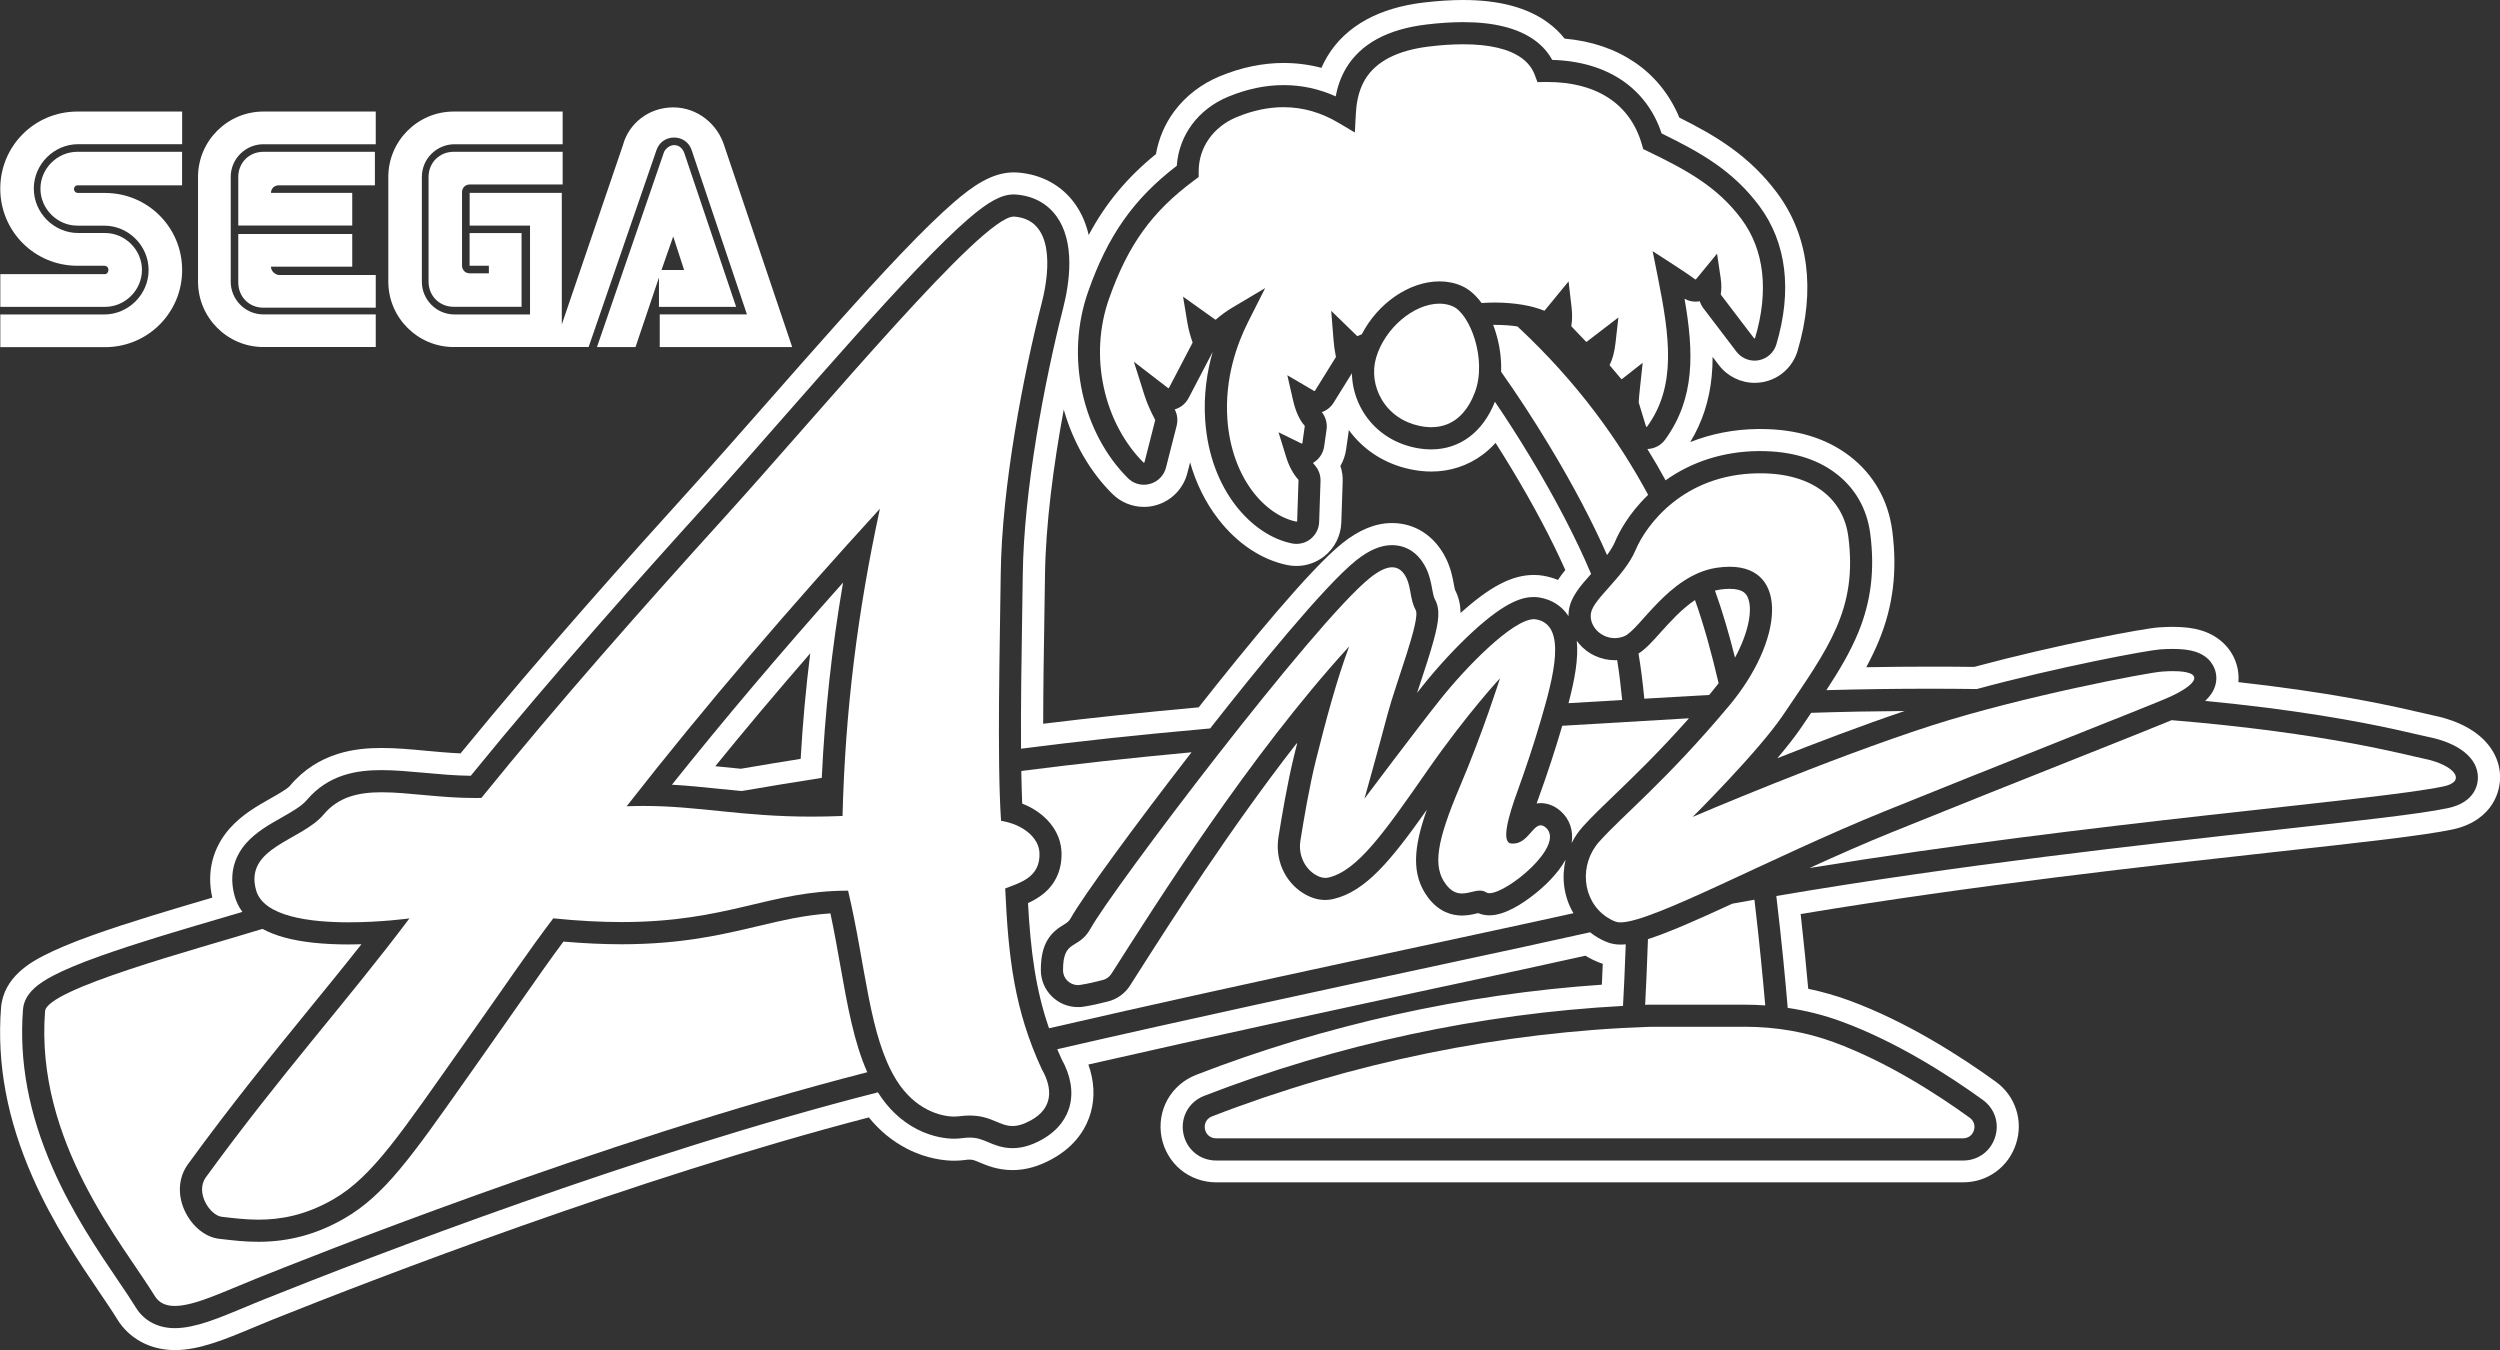 <?xml version="1.0" encoding="utf-8"?>
<!-- Generator: Adobe Illustrator 26.0.3, SVG Export Plug-In . SVG Version: 6.00 Build 0)  -->
<svg version="1.1" id="Layer_1" xmlns="http://www.w3.org/2000/svg" xmlns:xlink="http://www.w3.org/1999/xlink" x="0px" y="0px"
	 viewBox="0 0 3839 2073.3" style="enable-background:new 0 0 3839 2073.3;" xml:space="preserve">
<rect x="0" y="0" width="3839" height="2073.3" fill="#333333" stroke="none"/>
<style type="text/css">
	.st0{fill:#FFFFFF;}
	.st1{fill:none;}
</style>
<g>
	<g>
		<g>
			<g>
				<path class="st0" d="M1139,1214.7c39.2-6.8,80.1-13.5,122.9-20.2c4.8-100.9,15.4-199,32.7-299.9
					c-96,107.7-182.9,210.3-262.8,310.4c25,1.4,48.7,3.9,73.3,6.4C1116.2,1212.5,1127.4,1213.6,1139,1214.7z M1244.2,1003.3
					c-6.7,53.8-11.6,107.5-14.7,162c-31.4,5-62.2,10.1-91.8,15.2c-9.5-0.9-18.9-1.9-29.1-2.9c-3.4-0.3-6.8-0.7-10.2-1
					C1144.6,1119.7,1192.9,1062.3,1244.2,1003.3z"/>
				<g>
					<path class="st0" d="M1543.6,1364.3c22.3-8.8,54.4-16.7,52.6-55c-1.1-22.3-23.9-43-59-48.9c-6.4-95.6-1.6-277.2-0.5-378
						c1.5-135.3,34.9-307.1,63.2-418c13.8-54.2,17-127.5-42.5-131.8c-0.3,0-0.5,0-0.8,0c-48.7,0-288.7,290.4-445.5,463.4
						c-123.3,136-255,284.8-371.9,429.3c-3.2,0.1-6.4,0.1-9.6,0.1c-54.6,0-102.8-8.8-143.3-8.8c-36.4,0-66.6,7.1-89.4,34.2
						c-34,40.4-122.4,50.2-103.6,116.4c11.4,40,81.5,49.1,142.3,49.1c49.7,0,93.1-6,93.1-6c-95.7,127.5-195.6,236.8-312.5,397.4
						c-17,23.4,6.2,58.7,24.4,60.8c16.7,1.9,35.5,4.4,56.2,4.4c33.3,0,71.7-6.3,114.9-31.2c61-35.1,104.1-102,201.9-240.2
						c68.5-96.8,95.6-138.1,136-191.3c39.2,4,73.8,5.7,104.7,5.7c164.9,0,226.3-48.2,348-48.2c27.6,116.9,32.1,223.4,74.4,291.2
						c28.3,45.3,67.8,55.7,88.7,55.7c2.6,0,4.9-0.2,6.9-0.4c6.1-0.8,11.5-1.2,16.5-1.2c33.4,0,45.6,16.1,66,16.1
						c7.7,0,16.5-2.3,28-8.6c34.3-18.7,34-48.9,17-78.6C1558,1551.6,1548.4,1471.9,1543.6,1364.3z M1293.8,1253
						c-16.9,0.7-32.8,1-47.8,1c-108.5,0-172-16.4-258.2-16.4c-8.3,0-16.7,0.2-25.5,0.5c121.1-155.1,252.9-308.2,388.9-456.9
						C1317.2,938.5,1297.9,1089.8,1293.8,1253z"/>
					<path class="st0" d="M1275.2,1402.6c-39.8,2.6-73.4,10.6-111.4,19.6c-54.8,13-116.9,27.8-209.6,27.8c-27.9,0-57.8-1.4-89-4.1
						c-20.9,28.1-39.4,54.6-65.4,91.8c-16.3,23.4-34.9,49.9-58.6,83.5c-9.7,13.7-18.8,26.7-27.5,39
						c-82.4,116.9-123.7,175.6-185.2,211c-41.8,24.1-84.9,35.7-131.9,35.7c-20.8,0-39.3-2.2-55.5-4.1l-4.6-0.5
						c-21.8-2.5-42.8-20.1-53.6-44.7c-10.6-24.2-8.5-50.3,5.7-69.8c66.7-91.7,127.1-165.8,185.5-237.5
						c27.8-34.1,54.6-66.9,80.9-100.3c-6.4,0.2-12.9,0.3-19.6,0.3c-39.4,0-72.6-3.6-98.6-10.7c-12.7-3.5-24-7.9-33.7-13.2
						c-1.7,0.5-3.3,1-5,1.5c-96.8,29.8-326.3,90.8-328.9,124.9c-15.4,200.3,119.5,357.5,168.4,437.2c6.7,11,17.3,15.4,30.9,15.4
						c30.3,0,75.3-22.1,124.8-41.9c71-28.4,526.9-211.4,938.5-317c-20.5-46.2-30.3-101.5-41.4-163.7
						C1285.8,1456.7,1281,1430,1275.2,1402.6z"/>
					<path class="st0" d="M1632.4,1490c0,12.8,10.5,22.7,22.9,22.7c1.2,0,2.5-0.1,3.7-0.3c11.7-1.9,22.7-4.4,34.5-7.5
						c5.5-1.4,10.2-4.9,13.2-9.6c69.8-109.3,211.4-334.5,365.1-502.7c-19.1,51-36.1,114.8-51,174.3c-10,39.9-19,93.2-23.9,124
						c-3.2,20,4.9,40.7,22,51.7c5.1,3.3,10.7,5.5,16.3,5.5c1.6,0,3.1-0.2,4.7-0.5c44.6-10.6,85-68,153-165.8
						c59.6-85.6,110.5-140.3,110.5-140.3s-25.8,82.1-61.9,167.1c-36.1,85-41.2,122.3-21.5,149c8.3,11.3,16.8,14.4,25,14.4
						c9.8,0,19.2-4.4,27.5-4.4c3.4,0,6.6,0.7,9.6,2.7c1.3,0.9,3,1.3,5,1.3c27.5,0,117.1-73.4,86.9-100.5c-3-2.7-5.7-3.8-8.1-3.8
						c-12.5,0-20.6,28.1-42.5,28.1c-1,0-2.1-0.1-3.1-0.2c-15.3-1.8-4.2-41.4,9.7-79.6c13.1-36.2,25.3-72.7,36.1-109.7
						c19.3-66.1,41-146.3-7.3-154.8c-1-0.2-2.1-0.3-3.2-0.3c-32.3,0-103.4,72.2-145,124.6c-35.8,45-115.3,150.9-115.3,150.9
						s21.3-76,35.6-130.2c12.3-46.5,51-145.1,43-159.4c-8.8-15.9-6.9-34.5-14.3-49.4c-5-10.1-12-16.2-21.8-16.2
						c-8.8,0-19.9,4.9-34,16.2c-85,68-395,476.9-429.3,538.8C1655.8,1459.6,1632.3,1441,1632.4,1490z"/>
					<path class="st0" d="M2480.2,831.5c5.3-12.6,20.1-42.3,50.7-71.6c-44.5-82.4-107-171.4-200.7-258.6
						c-10.2-1.6-21.5-2.4-33.7-2.4c-1.2,0-2.4,0-3.6,0c1.5,4,3,8,4.2,12.3c6.1,19.9,8.7,40.3,8,59.7c23.5,33.2,49,71.8,74.5,114.2
						c35.7,59.2,65.6,115.9,88.2,167.3C2472.9,845.4,2477.3,838.4,2480.2,831.5z"/>
					<path class="st0" d="M2775.9,1102.5c-3.3,4.8-6.6,9.7-10,14.7c-9.5,14-22.4,30.3-36.6,47.1c59.9-23.7,130.6-50.6,195.5-72.5
						c-45.7,0.3-93.5,1.2-143.6,2.8C2779.6,1097.2,2777.8,1099.9,2775.9,1102.5z"/>
					<path class="st0" d="M2230.9,470.4c-6.2-2.7-13.1-4.1-20.5-4.1c-39.5,0-84,37.9-97.2,82.8c-6.3,21.3-3.1,44.9,8.7,64.6
						c12.3,20.7,32.7,34.9,57.4,40.2c6.5,1.4,12.8,2.1,18.7,2.1c38.6,0,57.7-29.2,66.9-53.7C2283.9,551.5,2257.2,482,2230.9,470.4z"
						/>
					<path class="st0" d="M2371,477c0.1,0,0.2,0.1,0.3,0.1s0.5,0,0.7-0.3l36.7-44.7l4.6,39.8c1.2,10.4,1.1,20-0.4,28.5
						c-0.1,0.3,0,0.6,0.2,0.8l22.3,23.4c0.4,0.4,1.1,0.3,1.3,0.1l48.5-37.2l-4.5,39.7c-1.5,13.1-4.4,24.2-8.8,33
						c-0.2,0.3-0.1,0.7,0.1,1l17.5,20.7c0.2,0.2,0.4,0.3,0.7,0.3s0.5-0.1,0.6-0.2l31.7-24.9l-4.3,40c-0.9,8.1-1.5,15.1-1.8,20.7
						c0,0.1,0,0.2,0,0.3l11.2,36.7c0.1,0.3,0.4,0.6,0.8,0.7c0.3,0,0.7,0,0.9-0.4c45.4-62.4,34.8-137.8,16.4-229.9l-7.9-39.5
						l33.8,21.9c9.1,5.9,21.9,14.3,31.5,21.4c0.2,0.2,0.9,0.3,1.3-0.2c2.2-2.7,5-6.1,8-9.7l24.3-29.6l5.6,37.9
						c1.3,8.8,1.3,17,0.1,24.5c0,0.3,0,0.5,0.2,0.7l50.8,66.7c0.3,0.3,0.6,0.4,0.8,0.4c0.5-0.1,0.8-0.3,0.9-0.7
						c21.4-72.1,14.2-135.2-20.7-182.3c-37.2-50.2-85.3-76-144.3-104.5l-6.8-3.3l-2.1-7.3c-17.7-61.7-69.2-95.7-145.2-95.7
						c-1,0-2.1,0-3.1,0l-12,0.2l-4.2-11.3c-3.7-9.9-10.4-18.6-20-25.6c-19.4-14.1-49.6-21.2-89.8-21.2c-15.8,0-33.3,1.1-52.1,3.4
						c-48.8,5.8-82,22.9-98.7,50.8c-11.1,18.7-13.4,39.3-14.1,53.2l-1.5,28.1l-24.2-14.4c-27.6-16.5-55.6-24.5-85.5-24.5
						c-23.2,0-47.3,5.1-71.7,15.2c-36.1,14.9-58.5,46.8-58.4,83.4v8.6l-6.9,5.1c-65.1,48.3-101.7,99.3-130.8,181.9
						c-15.2,43.3-18,90.6-7.9,136.7c9.7,44.6,31.3,85.3,60.8,114.7c0.4,0.4,0.7,0.3,0.9,0.2c0.3-0.1,0.6-0.4,0.7-0.7l16.4-64.4
						c0.1-0.2,0-0.5-0.1-0.7c-7.1-13.3-12.6-25.9-16.3-37.5l-16.3-51.6l52.5,40.4c0.4,0.3,0.6,0.2,0.8,0.2c0.3-0.1,0.5-0.2,0.6-0.5
						l36.1-69.1c0.1-0.2,0.1-0.5,0.1-0.8c-3.6-10-6.2-20-7.9-29.8l-6.7-40.4l49.3,35.2c0.1,0.1,0.8,0.3,1.2-0.1
						c8-6.9,16.6-13.2,25.6-18.5l50-29.7l-26.2,51.9c-16.9,33.5-36.1,86.5-31.9,148.6c6.2,91.1,58,148.5,106,158.1h0.2
						c0.1,0,0.4,0,0.6-0.2s0.3-0.4,0.4-0.7l2.1-62.7c0-0.2-0.1-0.5-0.2-0.7c-8.2-9.2-14.6-21.1-18.9-35.3l-11.6-37.6l35.3,17.3
						c0.3,0.1,0.6,0.1,0.8,0c0.3-0.1,0.5-0.4,0.5-0.7l3.7-25.9c0-0.3,0-0.6-0.2-0.8c-7.8-8.6-13.8-21.7-17.8-39.1l-8.8-38.4
						l41.2,24.2c0.2,0.1,0.3,0.1,0.5,0.1c0.2,0,0.6,0,0.8-0.5l32-51.5c0.1-0.2,0.2-0.5,0.1-0.7c-1.7-8.1-2.9-16.7-3.6-25.5l-3.6-45
						l39.6,38.5c0.5,0.4,0.8,0.3,1.1,0.2c1.9-0.9,4.1-1.8,6.3-2.7c24.3-47.2,72.5-81.2,119.3-81.2c12.1,0,23.6,2.3,34.1,7
						c11,4.8,21.5,13.9,30.5,26.2c7.3-0.5,14.5-0.7,21.5-0.7C2325.5,464.8,2351.3,469,2371,477z"/>
					<path class="st0" d="M2483.3,1013.7c-1.2,0.1-2.5,0.1-3.7,0.1c-20.9,0-40.8-9.1-54.5-24.9c-1.4-1.6-2.6-3.2-3.8-4.9
						c2.8,27.2-3.2,59.8-12.7,95.8c26.6-1.6,54.1-3.3,82.4-4.9C2488.9,1053.2,2486.4,1032.6,2483.3,1013.7z"/>
					<path class="st0" d="M3721.8,1164.9c-27.5-5.5-148.2-39.3-387-59c-21.3,8.9-78.2,31.5-148.7,59.6
						c-85.4,34-191.8,76.3-280.8,112.4c-42.5,17.2-85.4,36.2-126.6,55c437.9-71.2,869.2-103.4,973.3-125.2
						C3788.8,1200,3769.6,1174.5,3721.8,1164.9z"/>
					<path class="st0" d="M2679.6,1542.8c10.4,0,20.8,0.4,31.1,1.1c-3.3-38.1-8.7-95.6-16.6-162.3c-11.3,2-22.7,4-34,6.1
						c-57.3,26.4-98.9,44.7-129.5,54.4c-1.3,40.2-3,75-4.3,100.9c1.9-0.1,3.8-0.2,5.7-0.2c0.4,0,0.8,0,1.2,0H2679.6z"/>
					<path class="st0" d="M2404.1,1320.2c-12.6,22.8-34.2,42.2-47.2,52.5c-18.8,15-46.2,32.9-69.8,32.9c-6.1,0-11.9-1.2-17.2-3.4
						c-0.8,0.2-1.6,0.4-2.3,0.5c-5.7,1.4-13.6,3.2-22.7,3.2c-14.4,0-35.2-4.9-52.4-28.2c-25.5-34.6-22.1-76-1.4-134.3
						c-55.2,78.1-94,125.4-143.5,137.1c-4.1,1-8.3,1.5-12.6,1.5c-11.7,0-23.3-3.7-34.6-10.9c-28-17.9-42.6-51.5-37.2-85.6
						c4.7-29.5,14-85.2,24.5-127c1.4-5.5,2.8-11.2,4.2-16.9c-0.3,0-0.7,0.1-1,0.1c-102.6,131.8-192.1,272-246.4,357.2
						c-3.2,5.1-6.3,10-9.3,14.6c-7.7,12-19.5,20.6-33.3,24.2c-14.2,3.7-25.8,6.2-37.6,8.1c-3,0.5-6.1,0.7-9.1,0.7
						c-31.3,0-56.8-25.4-56.9-56.6c0-19.9,3.2-34.6,10.2-46.4c7.7-13,18.2-19.4,25.1-23.6c5.7-3.5,7.8-4.8,10.9-10.4
						c17.4-31.4,97.3-140.9,185.2-254.3c-94.9,8.8-178.1,18-261.4,28.7c0.3,17.9,0.8,34.8,1.4,50.1c11.9,4.6,22.6,10.9,31.6,18.6
						c17.5,14.9,27.7,34.4,28.7,54.9c1.2,25.8-7.8,47.8-26.1,63.6c-8.1,6.9-16.8,11.8-25.3,15.7c4.1,74.7,11.9,133.4,32.3,192.2
						c308-71.1,648.1-141.7,805.3-176.7c-7.4-12.5-12.3-26.5-14.2-41.3C2400.2,1347.3,2401,1333.5,2404.1,1320.2z"/>
					<path class="st0" d="M3806.2,1128.9c-17.8-14.5-41.7-24.7-71-30.6c-2.7-0.5-8.2-1.8-14.5-3.3c-36.5-8.5-112.4-26.2-237.1-42
						c-15.1-1.9-30.5-3.7-46.3-5.5c0.7-8.4-0.2-15.6-1.3-21.1c-5.7-27.6-26.5-49.4-55.7-58.3c-12.1-3.7-26.4-5.5-43.5-5.5
						c-6.7,0-14,0.3-21.8,0.8c-23.5,1.6-157.5,26.8-283.5,60.7c-22.1-0.3-44.5-0.4-66.9-0.4c-32.2,0-65.3,0.3-98.8,0.9
						c7-13,13.7-26.7,19.5-40.8c21.9-53.4,28.4-107,20.5-168.4c-6.1-47.2-28.8-87-65.6-115.2c-36-27.5-82-41.4-136.9-41.4
						c-1.5,0-3,0-4.4,0c-36.3,0.5-71.3,7.3-103.4,20.1c18.5-30.4,29.4-63.7,33-101.3c0.9-9.5,1.4-19.3,1.4-29.5l9.7,12.7
						c13,17,33.4,27.1,54.8,27.1c4.2,0,8.4-0.4,12.4-1.1c25.7-4.7,46.2-23.2,53.6-48.2c27.7-93.4,16.9-177.2-31.3-242.1
						c-42.7-57.5-95.2-88.5-150.3-115.9c-14.6-35.3-38.3-64.6-69.3-85.4c-30.1-20.2-66-32.3-106.9-35.9
						c-7.2-9.2-15.8-17.5-25.8-24.7C2345.5,11.6,2301.8,0,2246.9,0c-18.5,0-38.7,1.3-60.1,3.8c-34.1,4-63.7,12.8-88.2,26.1
						c-26.1,14.2-46.6,33.5-60.8,57.5c-3.2,5.4-6.1,11-8.6,16.8c-18.9-5-38.1-7.5-58.2-7.5c-32.1,0-64.9,6.8-97.6,20.3
						c-28.4,11.7-52.6,30.3-70.1,53.8c-14.5,19.5-24.1,42-28.2,65.8c-44,35.7-77.1,75.3-103.3,124.3c-4.2-18.3-11.4-34.5-21.4-48.4
						c-20.3-28.1-51.5-45-88-47.6c-1.8-0.1-3.8-0.2-5.7-0.2c-33.8,0-63.7,21.7-91.1,45.2c-21.7,18.7-48.6,44.8-82,79.8
						c-59.9,62.8-131.8,144.6-201.3,223.6l12.7,11.3l0,0l0,0l-12.8-11.2c-43.5,49.5-84.6,96.2-121.4,136.9
						c-93.2,102.8-230,255.5-353.6,406.6c-18.3-0.8-36.2-2.5-53.7-4.1c-23.3-2.2-45.4-4.2-67.2-4.2c-39.6,0-97.3,6-141.4,58.4
						c-3.8,4.6-19.8,13.6-29.3,19c-20.7,11.7-44.1,25-62.8,46.1c-26.3,29.7-35.7,67.2-26.8,106.3c-1.3,0.4-2.7,0.8-4,1.2
						c-55.2,16.2-123.9,36.5-179.8,56.5c-32.7,11.7-57.6,22.2-76.3,32c-16.6,8.7-60.6,31.8-64.3,79.4
						c-6.6,85.8,9.2,170.9,48.4,260.1c31.7,72.2,72.9,132.9,102.9,177.1c10.7,15.8,20,29.4,26.8,40.6c18.6,30.5,51,47.9,88.8,47.9
						c37.6,0,76.2-16.1,120.8-34.7c9.5-4,19.4-8.1,29.3-12.1l2-0.8c156.2-62.5,553.2-215.8,913.6-309.7
						c16.5,20.4,36.1,36.5,58.6,48.1c31.1,16,58.9,18.4,72.7,18.4c5.6,0,11.1-0.4,16.2-1.1c2.6-0.4,5.2-0.6,7.2-0.6
						c4.8,0,6.9,0.8,15,4.2c11.3,4.8,28.3,11.9,51,11.9c19.9,0,39.7-5.5,60.5-16.9c38.4-21,53.6-50.3,59.5-71.2
						c6.7-23.5,5.4-48.7-3.6-74c189.2-43.2,386.3-85.6,546.7-120.1h0.2c87-18.7,162.9-35,216.4-47c7.5,4.6,15.4,8.4,23.4,11.3
						c1.1,0.4,2.1,0.8,3.2,1.1c-0.4,10.8-0.9,21.5-1.4,32.1c-211.5,14.4-426.2,62.1-623.1,138.5c-18.7,7.3-34.3,20.8-43.9,38
						c-9.6,17.3-12.9,37.6-9.2,57.4c3.7,19.7,14.1,37.5,29.3,50.1c15.2,12.6,34.6,19.5,54.6,19.5h1147.1c18.4,0,35.8-5.6,50.3-16.2
						c14.6-10.6,25.2-25.4,30.9-42.9c5.7-17.5,5.7-35.8,0.1-52.9c-5.6-17.1-16.4-31.8-31.3-42.6c-53.9-39-136.8-92.3-225.1-124.7
						c-20.3-7.4-41.3-13.4-62.8-17.9c-2.8-30.9-6.6-70.2-11.6-114.8c267.8-44.5,534.9-73.9,732-95.7
						c129.9-14.3,223.8-24.7,268.7-34.1c34.4-7.2,52.1-24.9,60.9-38.4c10.9-16.8,12.5-33.6,12.4-42.1
						C3839.1,1169.1,3827.4,1146.1,3806.2,1128.9z M2058.3,715.5c4.5-7.7,7.5-16.2,8.8-25.3l3.7-25.9c0.2-1.3,0.3-2.7,0.4-4
						c22.4,30.8,55.3,52,94,60.2c11.1,2.4,22.1,3.6,32.8,3.6c28.9,0,56.2-9,78.8-25.9c7.1-5.3,13.7-11.4,19.8-18.1
						c8.4,13.2,16.7,26.6,24.8,40c33.3,55.2,60.9,107.3,82.3,155.2c-4,4.9-7.8,9.9-11.3,15.3c-6.9-2.9-14.3-5-22-6.4
						c-4.9-0.9-9.9-1.3-14.9-1.3c-33.4,0-67.2,17.5-112.6,58.4c-0.2-12.1-2.6-24-8.7-35.7c-0.4-1.8-1-5.1-1.5-7.4
						c-1.8-10.1-4.6-25.5-12.5-41.2c-17.1-34.2-47.2-53.8-82.6-53.8c-25.3,0-50.3,10.2-76.5,31.1
						c-48.3,38.6-144.7,155.8-220.4,251.9c-85.1,7.7-162.2,15.8-238.8,25.2c0.1-55.2,1-113.4,1.8-162v-0.4c0.4-23.8,0.7-46.4,1-65.8
						c0.9-77,13-168.9,28.8-254.3c14.1,49.9,40.2,95.3,74.5,129.4c13,12.9,30.3,20.1,48.6,20.1c6.2,0,12.4-0.8,18.3-2.5
						c23.8-6.6,42.3-25.5,48.4-49.4l4.2-16.5c9.1,32.2,23.6,61.5,42.9,86.6c29.2,38,67.1,63.2,106.9,71.2c4.4,0.9,9,1.3,13.5,1.3
						c15.5,0,30.7-5.3,42.8-14.9c15.9-12.6,25.4-31.4,26.1-51.7l2.1-62.7C2062.2,731.5,2060.9,723.2,2058.3,715.5z M3758.9,1241
						c-43.3,9.1-136.5,19.3-265.5,33.6c-204.6,22.6-486.5,53.7-765.7,101.3c8.6,71.9,14.3,133.4,17.5,171.8
						c28.4,4.2,56.1,11.2,82.7,21c84.7,31.1,164.7,82.6,216.9,120.3c18.4,13.3,25.8,35.9,18.8,57.5s-26.2,35.6-48.9,35.6H1867.6
						c-25.1,0-45.9-17.2-50.5-41.9c-4.6-24.7,8.5-48.3,32-57.4c203.7-79,425.2-126.5,643.2-138.1c1.3-24.2,2.9-56.8,4.2-94.6
						c-2.8,0.3-5.4,0.4-7.9,0.4c-7,0-13.1-1-18.9-3.1c-7-2.5-13.9-6-20.5-10.4c-2.6-1.7-5-3.5-7.4-5.4c-1.2,0.3-2.4,0.5-3.7,0.8
						c-53.6,12.1-134,29.4-227.1,49.4c-171.6,36.9-386.2,83-587.5,129.4c2.1,5.1,4.4,10.1,6.7,15.2c14.3,25.6,18.4,50.9,12.1,73.3
						c-4.2,14.7-15,35.3-43.1,50.7c-15.7,8.6-30.2,12.7-44.3,12.7c-15.8,0-28-5.1-37.8-9.3c-9.1-3.8-16.3-6.9-28.2-6.9
						c-3.7,0-7.7,0.3-11.9,0.9c-3.6,0.5-7.5,0.8-11.6,0.8c-10.8,0-32.5-1.9-57.2-14.6c-24.1-12.4-44.3-31.5-60.1-56.6
						C980.3,1771.1,568.5,1930,408,1994.3l-2,0.8c-10.1,4-20.1,8.2-29.8,12.3c-41.3,17.2-76.9,32.1-107.7,32.1
						c-26.1,0-47.4-11.3-59.9-31.7c-7.3-11.9-16.7-25.8-27.7-42c-29.3-43.2-69.5-102.4-99.9-171.7c-36.9-84-51.8-163.8-45.7-243.9
						c2-25.6,25.7-41.1,46.2-51.9c17.3-9.1,40.9-18.9,72.1-30.1c55-19.7,123.2-39.8,178-55.9c14.4-4.2,28.2-8.3,40.6-12
						c-5.3-7.2-9.2-15.1-11.7-23.8c-8.7-30.6-2.6-58.9,17.6-81.8c15-16.9,34.8-28.2,54.1-39.1c15.2-8.6,30.8-17.5,38.6-26.7
						c34.6-41,79.8-46.3,115.4-46.3c20.3,0,41.6,2,64.1,4c23.3,2.1,47.2,4.4,72.6,4.7c125.5-154.3,266.7-312,363-418.2
						c37.1-40.9,78.3-87.8,121.8-137.4c69.3-78.8,140.9-160.3,200.4-222.6c32.7-34.2,58.7-59.6,79.5-77.5c30.6-26.3,50.6-37,68.9-37
						c1.1,0,2.2,0,3.2,0.1c26.6,1.9,48.3,13.5,62.8,33.6c12.9,17.9,19.5,42,19.6,71.4c0.1,26.2-5.1,52-9.4,69
						c-29.1,114.1-60.7,281.7-62.1,410c-0.2,19.4-0.6,42-1,66c-1,60.6-2.1,135.1-1.7,201c90.3-11.6,181.9-21.5,290.4-31.1
						c68.3-87,174.9-218.6,224-257.9c19.9-15.9,38-23.6,55.2-23.6c13,0,37,4.5,52.2,35c5.7,11.4,7.8,22.9,9.5,32.1
						c1.2,6.5,2.3,12.6,4.2,16c8.6,15.6,6,34.2-1.9,63.3c-5.3,19.5-13,42.9-20.5,65.6c-1.7,5.1-3.3,10.1-4.9,14.9
						c2.7-3.5,5.3-6.8,7.7-9.8c23.9-30.1,53.7-62.3,79.7-85.9c50.2-45.7,75.5-51.5,91.9-51.5c3.1,0,6.1,0.3,9.1,0.8
						c18.9,3.3,34.1,13.2,44.1,28.5c0-3,0.2-6,0.6-9c2.9-20.3,17.2-36.9,34.1-55.8c-22.7-53.8-54.2-114.6-92.9-178.8
						c-18.6-30.8-37.1-59.6-54.8-85.6c-18.3,46.5-53.8,73.2-97.7,73.2c-8.3,0-17-0.9-25.8-2.8c-34-7.2-62.3-27.1-79.5-56
						c-10.6-17.9-16.3-38-16.6-58.1l-28.1,45.2c-4.3,6.9-10.7,12-18.1,14.5c6,7.5,8.6,17.1,7.3,26.7l-3.7,25.9
						c-1.5,10.7-7.9,20-17.2,25.4c0.9,1.3,1.8,2.4,2.8,3.5c6,6.7,9.1,15.4,8.8,24.4l-2.1,62.7c-0.3,10.3-5.2,19.8-13.2,26.2
						c-6.1,4.9-13.8,7.5-21.7,7.5c-2.3,0-4.6-0.2-6.9-0.7c-60.6-12.1-125.9-81-133.2-189.2c-2.7-39.1,2.9-74.8,11.6-105.3
						c-0.3,0.7-0.7,1.5-1,2.2l-36.1,69.1c-4.5,8.5-12.2,14.8-21.3,17.4c4.1,7.7,5.1,16.5,3,25l-16.4,64.4
						c-3.1,12.1-12.5,21.7-24.6,25c-3,0.8-6.2,1.3-9.3,1.3c-9.3,0-18-3.6-24.6-10.2c-34.1-33.9-58.9-80.6-70-131.5
						c-11.4-52.3-8.3-106,9.1-155.2c30.1-85.7,69.8-142.2,136-192.9c3.2-47,32.9-87.1,79.2-106.2c28.6-11.8,57.1-17.7,84.7-17.7
						c27.9,0,54.4,5.7,80.1,17.3c2.5-13.5,7.2-28.5,15.9-43.2c22.3-37.5,64-60.1,123.8-67.2c20.1-2.4,39-3.6,56.1-3.6
						c47.5,0,84.5,9.4,109.8,27.8c11.6,8.5,20.6,18.6,26.9,30.2c84.2,2.3,144.8,43,168,112.9c60.2,29.4,109.8,57.3,150.2,111.7
						c41.6,56,50.6,129.4,26,212.2c-3.8,12.7-14.2,22-27.2,24.4c-2.1,0.4-4.2,0.6-6.3,0.6c-10.8,0-21.2-5.1-27.8-13.8l-50.8-66.7
						c-2.5-3.2-4.3-6.9-5.5-10.7c-2.1,0.4-4.2,0.6-6.4,0.6c-6,0-11.8-1.5-17-4.4c14.4,82.6,16.3,152.9-29.8,216.3
						c-6.4,8.8-16.5,14.1-27.3,14.4c10.1,16.2,19.4,32.3,28,48.1c40.2-28.7,88.8-44.2,141.5-44.9c1.3,0,2.6,0,3.9,0l0,0
						c47.3,0,86.4,11.6,116.3,34.4c29.5,22.5,47.7,54.5,52.6,92.5c7.1,55.4,1.3,103.5-18.2,151.2c-12.3,30-28.9,58-49.2,89
						c54.6-1.5,108-2.2,159.9-2.2c24,0,47.7,0.2,71.1,0.5c125.9-34.1,261.5-59.5,281.7-60.9c7-0.5,13.5-0.7,19.4-0.7
						c13.7,0,24.7,1.3,33.6,4c24.6,7.5,30.8,25.3,32.3,32.6c2.3,11.1,1,27.1-16.4,43.2c31.8,3.1,62.8,6.5,93,10.3
						c122.9,15.6,197.7,33,233.6,41.4c6.9,1.6,12.3,2.9,15.6,3.5c47.9,9.6,76.6,32.8,76.7,62.2
						C3805.3,1202.6,3802,1231.9,3758.9,1241z"/>
					<path class="st0" d="M3326.1,1072.7c50.6-21.7,60.6-42.1,10.7-42.1c-5.1,0-10.8,0.2-17.1,0.7c-22.3,1.6-215.2,38.3-353.9,82.9
						c-157.9,50.8-366.6,140.3-366.6,140.3s100.4-99.7,138.7-156.2c70.1-103.6,114.8-162.6,100.4-274.2
						c-7.3-56.5-52.9-97.3-135.2-97.3c-1.2,0-2.3,0-3.5,0c-114.8,1.6-171.8,79.4-188.1,118c-17.5,41.4-65.4,74.9-68.5,97.2
						c-2.8,19.5,15.2,37.9,36.6,37.9c4.7,0,9.5-0.9,14.4-2.8c23.9-9.6,68.5-94,141.9-105.2c7.2-1.1,13.9-1.6,20.1-1.6
						c91.9,0,82.1,114.6-0.9,213.6c-96.6,115.2-162.6,167.6-199.3,208.5c-31.1,34.7-26.9,90.6,12,116.2c4.4,2.9,8.9,5.2,13.5,6.8
						c1.9,0.7,4.4,1,7.2,1c48.9,0,228.3-98.7,404-170C3061.4,1177.9,3292.3,1087.2,3326.1,1072.7z"/>
					<path class="st0" d="M2550,971.1c-12.8,14.3-22.8,25.4-33.9,32.5c3.6,21.2,6.5,44.6,8.9,69.3c23.1-1.4,46.8-2.7,71.1-4.1
						c9.5-0.5,19-1,28.5-1.6c1.5-1.7,3-3.5,4.4-5.3c3.5-4.2,6.9-8.5,10.1-12.7c-10.8-46.4-22.8-90-36.3-127.8
						C2582.2,935.3,2564.4,955.1,2550,971.1z"/>
					<path class="st0" d="M2479,1220.9c29.5-28.4,67.9-65.3,114.6-117.9c-69.6,4-134.2,7.8-194.6,11.5c-0.1,0.3-0.2,0.7-0.3,1
						c-10.5,35.9-22.5,72.5-36.7,111.7c-0.8,2.3-1.6,4.5-2.4,6.6c2-0.3,4.2-0.5,6.4-0.5l0,0c7.7,0,19.3,2.2,30.8,12.5
						c13.8,12.4,19.6,30,16.6,48.8c4.5-9,10.2-17.4,17-25C2443.5,1255,2459.9,1239.2,2479,1220.9z"/>
					<path class="st0" d="M2533.1,1576.8c-226.9,7.5-459.3,55.1-671.9,137.5c-8.1,3.1-12.5,11-10.9,19.5s8.5,14.2,17.1,14.2h1147.1
						c7.8,0,14.2-4.6,16.6-12.1c2.4-7.4,0-14.9-6.4-19.5c-50.5-36.5-127.6-86.2-208.7-116c-42.9-15.7-88.8-23.7-136.5-23.7
						L2533.1,1576.8L2533.1,1576.8z"/>
					<path class="st0" d="M2683.6,916.8c-1.8-3.8-5.9-12.6-27.7-12.6c-4.6,0-9.6,0.4-15,1.2c-2.5,0.4-4.9,0.9-7.4,1.5
						c11.2,31.1,21.5,65.9,30.8,103C2685.8,970,2691.9,934.5,2683.6,916.8z"/>
				</g>
			</g>
		</g>
		<g>
			<g>
				<g>
					<g>
						<g>
							<g>
								<g>
									<path class="st0" d="M161.3,421H0.5v50.2h160.8c30.9,0,56.7-25.8,56.7-56.7s-25.8-56.7-56.7-56.7h-41.2
										c-37.3,0-68.2-30.9-68.2-68.2s30.9-68.2,68.2-68.2h159.6v-50.1H118.8c-65.6,0-118.4,52.8-118.4,118.4
										s52.8,118.4,118.4,118.4H160c3.9,0,6.5,2.6,6.5,6.5C166.4,418.4,163.9,421,161.3,421z"/>
									<path class="st0" d="M118.8,284.6h160.8v-51.5H118.8c-30.9,0-56.7,25.8-56.7,56.7s25.8,56.7,56.7,56.7H160
										c37.3,0,68.2,30.9,68.2,68.2s-30.9,68.2-68.2,68.2H0.5v50.2h160.8c65.6,0,118.4-52.8,118.4-118.4s-52.8-118.4-118.4-118.4
										h-41.2c-3.9,0-6.5-2.6-6.5-6.5C113.7,287.2,116.2,284.6,118.8,284.6z"/>
								</g>
								<g>
									<path class="st0" d="M696.7,233.1c-21.9,0-38.6,16.7-38.6,38.6v160.8c0,21.9,16.7,38.6,38.6,38.6h104.2V357.9h-79.8v50.2
										h29.6v11.6h-29.6c-6.5,0-11.6-5.1-11.6-11.6V294.9c0-6.5,5.1-11.6,11.6-11.6H864v-50.2L696.7,233.1L696.7,233.1z"/>
									<path class="st0" d="M1013.3,471.2h117.1l-79.8-236.8c-2.6-6.5-7.7-11.6-15.4-11.6c-6.5,0-12.8,5.1-15.4,10.3L916.7,533
										h59.2l36-106.8v45.1h1.4V471.2z M1033.8,363.1l16.7,51.5h-34.7L1033.8,363.1z"/>
									<path class="st0" d="M1112.3,224.1c-10.3-33.5-41.2-59.2-78.5-59.2s-68.2,24.4-77.2,57.9l-93.9,275.4v-202H721.2v50.2h92.7
										v136.5H698c-28.3,0-50.2-23.2-50.2-50.2v-161c0-28.3,23.2-50.2,50.2-50.2h166v-50.2H696.7c-55.3,0-100.4,45.1-100.4,100.4
										v160.8c0,55.3,45.1,100.4,100.4,100.4h207.2l104.2-302.4c3.9-11.6,14.2-19.3,27-19.3c12.8,0,23.2,7.7,27,19.3l84.9,252.3
										h-133.9V533h203.4l0,0L1112.3,224.1z"/>
								</g>
								<g>
									<path class="st0" d="M404.5,482.8c-28.3,0-50.2-23.2-50.2-50.2V271.7c0-28.3,23.2-50.2,50.2-50.2H577v-50.2H404.5
										c-55.3,0-100.4,45.1-100.4,100.4v160.8c0,55.3,45.1,100.4,100.4,100.4H577v-50.1L404.5,482.8L404.5,482.8z"/>
									<path class="st0" d="M416.1,409.5h124.8v-50.2h-175v74.6c0,21.9,16.7,38.6,38.6,38.6H577v-50.2H427.7
										C421.3,421,416.1,415.8,416.1,409.5z"/>
									<path class="st0" d="M540.9,296.2H416.1c0-6.5,5.1-11.6,11.6-11.6h148v-51.5H404.5c-21.9,0-38.6,16.7-38.6,38.6v74.6h175
										V296.2z"/>
								</g>
							</g>
						</g>
					</g>
				</g>
			</g>
		</g>
	</g>
</g>
</svg>
